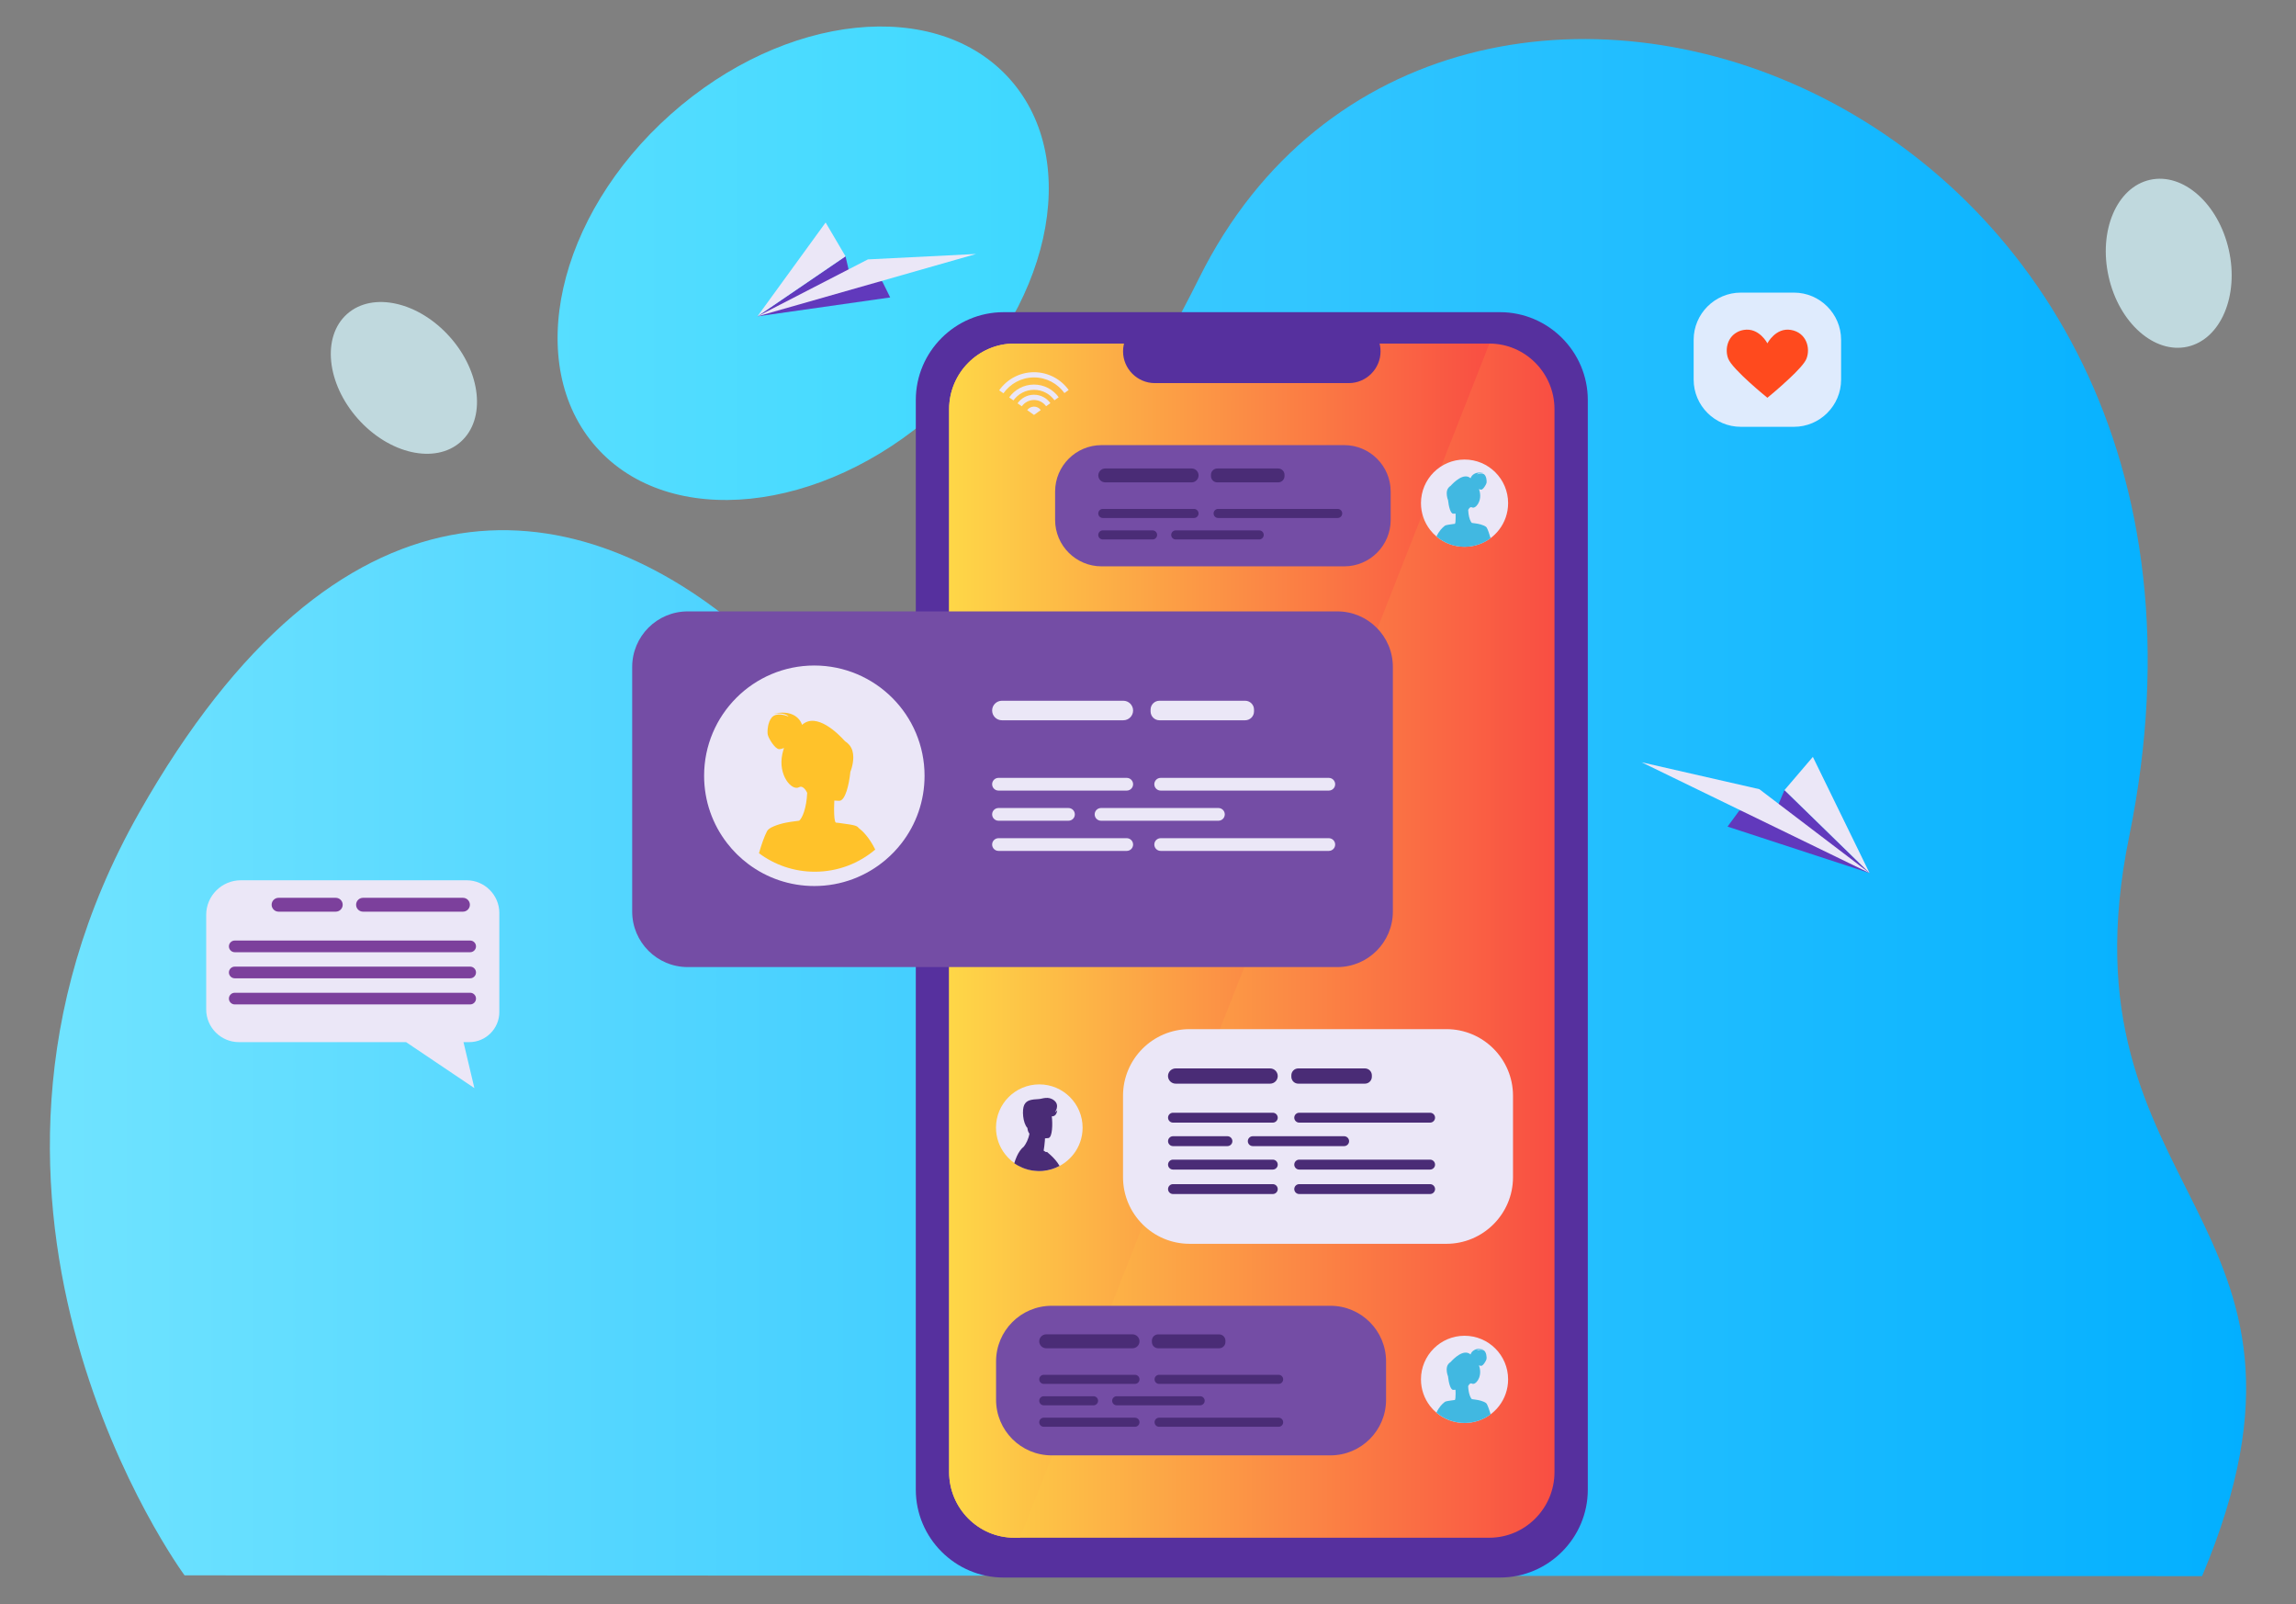 <svg width="567" height="396" viewBox="0 0 567 396" fill="none" xmlns="http://www.w3.org/2000/svg">
<rect x="0" y="0" width="567" height="396" fill="#808080" stroke="none"/>
<path d="M45.58 388.92C45.58 388.92 -21.06 298.56 34.31 200.72C83.44 113.92 140.71 119.85 182.73 155.08C200.63 170.08 252.23 156.93 296.15 68.6C356.04 -51.85 563.65 21.2 525.8 206.52C507.48 296.2 581.55 299.46 543.81 389.11L45.58 388.92Z" fill="url(#paint0_linear_78_681)"/>
<path d="M231.05 101.76C202.85 126.85 165.34 130.73 147.28 110.42C129.22 90.11 137.43 53.31 165.64 28.22C193.85 3.13 231.35 -0.75 249.41 19.56C267.48 39.87 259.26 76.67 231.05 101.76Z" fill="url(#paint1_linear_78_681)"/>
<path opacity="0.74" d="M88.39 103.4C80.64 94.69 79.44 83.1 85.71 77.52C91.98 71.94 103.35 74.48 111.1 83.19C118.85 91.9 120.05 103.49 113.78 109.07C107.51 114.65 96.14 112.11 88.39 103.4Z" fill="#D7F9FF"/>
<path opacity="0.74" d="M520.74 68.34C518.17 56.97 522.73 46.25 530.92 44.4C539.11 42.55 547.83 50.27 550.4 61.65C552.97 73.02 548.41 83.74 540.22 85.59C532.03 87.43 523.3 79.71 520.74 68.34Z" fill="#D7F9FF"/>
<path d="M443.02 105.37H429.89C423.49 105.37 418.25 100.13 418.25 93.73V83.88C418.25 77.48 423.49 72.24 429.89 72.24H443.02C449.42 72.24 454.66 77.48 454.66 83.88V93.73C454.67 100.13 449.43 105.37 443.02 105.37Z" fill="#DFEBFD"/>
<path d="M426.78 88.53C427.79 91.2 436.46 98.2 436.46 98.2C436.46 98.2 439.29 95.9 441.9 93.43C443.86 91.6 445.69 89.67 446.12 88.53C447.15 85.88 446.06 82.09 442.27 81.45C438.5 80.81 436.46 84.76 436.46 84.76C436.46 84.76 434.42 80.81 430.63 81.45C429.97 81.56 429.39 81.77 428.9 82.06C426.54 83.38 425.94 86.35 426.78 88.53Z" fill="#FF4A1E"/>
<path d="M59.47 217.32H115.23C119.67 217.32 123.31 220.96 123.31 225.4V249.86C123.31 253.94 119.97 257.28 115.89 257.28H114.46L117.15 268.63L100.28 257.28H58.99C54.55 257.28 50.92 253.65 50.92 249.21V225.87C50.91 221.17 54.76 217.32 59.47 217.32Z" fill="#EBE7F7"/>
<path d="M57.97 235.08H116.11C116.9 235.08 117.55 234.43 117.55 233.64C117.55 232.85 116.9 232.2 116.11 232.2H57.97C57.18 232.2 56.53 232.85 56.53 233.64C56.53 234.43 57.18 235.08 57.97 235.08Z" fill="#7C409C"/>
<path d="M57.97 241.52H116.11C116.9 241.52 117.55 240.87 117.55 240.08C117.55 239.29 116.9 238.64 116.11 238.64H57.97C57.18 238.64 56.53 239.29 56.53 240.08C56.53 240.88 57.18 241.52 57.97 241.52Z" fill="#7C409C"/>
<path d="M57.97 247.97H116.11C116.9 247.97 117.55 247.32 117.55 246.53C117.55 245.74 116.9 245.09 116.11 245.09H57.97C57.18 245.09 56.53 245.74 56.53 246.53C56.53 247.32 57.18 247.97 57.97 247.97Z" fill="#7C409C"/>
<path d="M89.65 225.07H114.33C115.27 225.07 116.04 224.3 116.04 223.36C116.04 222.42 115.27 221.65 114.33 221.65H89.65C88.71 221.65 87.94 222.42 87.94 223.36C87.93 224.3 88.7 225.07 89.65 225.07Z" fill="#7C409C"/>
<path d="M68.79 225.07H82.92C83.86 225.07 84.63 224.3 84.63 223.36C84.63 222.42 83.86 221.65 82.92 221.65H68.79C67.85 221.65 67.08 222.42 67.08 223.36C67.08 224.3 67.85 225.07 68.79 225.07Z" fill="#7C409C"/>
<path d="M426.62 204.07L461.69 215.54L440.68 195.06L438.55 200.07L429.53 200.11L426.62 204.07Z" fill="#6139BC"/>
<path d="M461.69 215.54L434.47 194.83L405.39 188.19L461.69 215.54Z" fill="#EBE7F7"/>
<path d="M440.68 195.06L461.69 215.54L447.69 186.86L440.68 195.06Z" fill="#EBE7F7"/>
<path d="M219.83 73.43L187.05 78.1L208.8 63.28L209.91 68.03L217.88 69.47L219.83 73.43Z" fill="#6139BC"/>
<path d="M187.05 78.1L214.33 64.04L241.06 62.7L187.05 78.1Z" fill="#EBE7F7"/>
<path d="M208.8 63.28L187.05 78.1L203.89 54.93L208.8 63.28Z" fill="#EBE7F7"/>
<path d="M370.43 389.46H247.84C235.92 389.46 226.16 379.71 226.16 367.78V98.75C226.16 86.83 235.91 77.07 247.84 77.07H370.43C382.35 77.07 392.11 86.82 392.11 98.75V367.78C392.11 379.7 382.35 389.46 370.43 389.46Z" fill="#56309E"/>
<path d="M383.88 101.01V363.44C383.88 372.34 376.65 379.63 367.81 379.63H250.45C241.61 379.63 234.39 372.35 234.39 363.44V101.01C234.39 92.11 241.62 84.82 250.45 84.82H367.81C376.65 84.82 383.88 92.1 383.88 101.01Z" fill="url(#paint2_linear_78_681)"/>
<path d="M367.81 84.82L251.9 379.62H250.45C241.61 379.62 234.39 372.34 234.39 363.43V101.01C234.39 92.11 241.62 84.82 250.45 84.82H367.81Z" fill="url(#paint3_linear_78_681)"/>
<path d="M333.09 94.58H285.18C280.87 94.58 277.34 91.05 277.34 86.74C277.34 82.43 280.87 78.9 285.18 78.9H333.09C337.4 78.9 340.93 82.43 340.93 86.74C340.92 91.05 337.4 94.58 333.09 94.58Z" fill="#56309E"/>
<path d="M169.84 238.75H330.25C337.83 238.75 343.97 232.61 343.97 225.03V164.66C343.97 157.08 337.83 150.94 330.25 150.94H169.84C162.26 150.94 156.12 157.08 156.12 164.66V225.03C156.12 232.61 162.27 238.75 169.84 238.75Z" fill="#744DA5"/>
<path d="M331.95 139.82H272.04C265.7 139.82 260.56 134.68 260.56 128.35V121.36C260.56 115.02 265.7 109.89 272.04 109.89H331.95C338.29 109.89 343.43 115.03 343.43 121.37V128.36C343.42 134.68 338.29 139.82 331.95 139.82Z" fill="#744DA5"/>
<path d="M328.55 359.3H259.72C252.13 359.3 245.98 353.15 245.98 345.56V336.11C245.98 328.52 252.13 322.37 259.72 322.37H328.55C336.14 322.37 342.29 328.52 342.29 336.11V345.56C342.29 353.15 336.14 359.3 328.55 359.3Z" fill="#744DA5"/>
<path d="M357.18 307.07H293.79C284.7 307.07 277.33 299.7 277.33 290.61V270.53C277.33 261.44 284.7 254.07 293.79 254.07H357.18C366.27 254.07 373.64 261.44 373.64 270.53V290.62C373.64 299.69 366.27 307.07 357.18 307.07Z" fill="#EBE7F7"/>
<path d="M228.32 191.53C228.32 197.78 226.22 203.54 222.67 208.13C221.49 209.66 220.16 211.05 218.69 212.29C213.95 216.31 207.81 218.74 201.1 218.74C195 218.74 189.38 216.74 184.84 213.35C182.84 211.86 181.05 210.1 179.53 208.12C175.98 203.52 173.88 197.77 173.88 191.52C173.88 176.49 186.06 164.3 201.1 164.3C216.13 164.32 228.32 176.5 228.32 191.53Z" fill="#EBE7F7"/>
<path d="M212.04 204.4C211.97 204.32 211.9 204.24 211.83 204.17C211.52 203.93 211.2 203.78 209.95 203.56C209.31 203.45 208.42 203.33 207.16 203.16C207.16 203.16 206.89 203.13 206.75 203.12C206.65 203.11 206.55 203.1 206.43 203.09C206.07 202.9 205.98 201.4 205.98 199.82C205.98 199.7 205.98 199.58 205.98 199.46C205.99 198.86 206.01 198.27 206.03 197.74C206.03 197.71 206.03 197.68 206.03 197.64C206.81 197.7 207.32 197.7 207.32 197.7C208.77 197.58 209.68 193.7 210 190.56C210 190.56 210.72 188.84 210.72 186.97C210.72 185.92 210.49 184.83 209.79 183.97C209.42 183.53 209.08 183.24 208.77 183.06C208.68 182.97 208.59 182.89 208.5 182.81C207.15 181.31 201.67 175.7 198.07 178.95C197.98 178.63 196.81 174.98 191.13 176.17C191.48 176.13 194 175.9 194.73 176.91C194.63 176.87 192.43 175.89 191.05 176.74C190.41 177.13 190.01 177.94 189.79 178.79C189.79 178.8 189.79 178.8 189.78 178.81C189.78 178.82 189.78 178.82 189.78 178.82C189.78 178.83 189.77 178.84 189.77 178.85C189.74 178.97 189.72 179.08 189.69 179.2C189.69 179.22 189.68 179.23 189.68 179.25C189.68 179.26 189.68 179.26 189.68 179.26C189.68 179.26 189.68 179.26 189.68 179.27C189.51 180.15 189.51 181 189.61 181.42C189.82 182.31 191.39 184.95 192.43 184.95C192.82 184.95 193.24 184.82 193.61 184.66C193.45 185.13 193.31 185.64 193.19 186.2C192.09 191.39 195.53 195.33 197.32 194.35C198.46 193.73 199.33 195.73 199.33 195.73L199.34 195.72C199.17 199.51 198.13 201.99 197.36 202.61C197.08 202.64 196.49 202.71 195.74 202.83C195.74 202.83 193.11 203.12 191.11 203.99C191.09 204 191.08 204 191.06 204.01C190.6 204.2 190.21 204.41 189.92 204.64C189.92 204.65 189.91 204.65 189.91 204.65C189.76 204.77 189.63 204.9 189.54 205.03C189.49 205.09 189.45 205.14 189.42 205.2C188.75 206.48 188.08 208.39 187.43 210.64C191.28 213.51 196.05 215.21 201.22 215.21C206.91 215.21 212.12 213.15 216.14 209.74C214.64 206.68 212.96 205.1 212.04 204.4Z" fill="#FFC22A"/>
<path d="M277.41 177.82H247.42C246.09 177.82 245.01 176.73 245.01 175.41C245.01 174.08 246.1 173 247.42 173H277.41C278.74 173 279.82 174.09 279.82 175.41C279.82 176.74 278.74 177.82 277.41 177.82Z" fill="#EBE7F7"/>
<path d="M278.25 195.18H246.58C245.71 195.18 245.01 194.47 245.01 193.61C245.01 192.74 245.72 192.04 246.58 192.04H278.25C279.12 192.04 279.82 192.75 279.82 193.61C279.82 194.47 279.12 195.18 278.25 195.18Z" fill="#EBE7F7"/>
<path d="M263.86 202.62H246.58C245.71 202.62 245.01 201.91 245.01 201.05C245.01 200.18 245.72 199.48 246.58 199.48H263.86C264.73 199.48 265.43 200.19 265.43 201.05C265.44 201.92 264.73 202.62 263.86 202.62Z" fill="#EBE7F7"/>
<path d="M300.89 202.62H271.9C271.03 202.62 270.33 201.91 270.33 201.05C270.33 200.18 271.04 199.48 271.9 199.48H300.89C301.76 199.48 302.46 200.19 302.46 201.05C302.46 201.92 301.76 202.62 300.89 202.62Z" fill="#EBE7F7"/>
<path d="M328.15 195.18H286.63C285.76 195.18 285.06 194.47 285.06 193.61C285.06 192.74 285.77 192.04 286.63 192.04H328.15C329.02 192.04 329.72 192.75 329.72 193.61C329.73 194.47 329.02 195.18 328.15 195.18Z" fill="#EBE7F7"/>
<path d="M278.25 210.07H246.58C245.71 210.07 245.01 209.36 245.01 208.5C245.01 207.63 245.72 206.93 246.58 206.93H278.25C279.12 206.93 279.82 207.64 279.82 208.5C279.82 209.37 279.12 210.07 278.25 210.07Z" fill="#EBE7F7"/>
<path d="M328.15 210.07H286.63C285.76 210.07 285.06 209.36 285.06 208.5C285.06 207.63 285.77 206.93 286.63 206.93H328.15C329.02 206.93 329.72 207.64 329.72 208.5C329.73 209.37 329.02 210.07 328.15 210.07Z" fill="#EBE7F7"/>
<path d="M307.5 177.82H286.32C285.12 177.82 284.14 176.84 284.14 175.64V175.18C284.14 173.98 285.12 173 286.32 173H307.5C308.7 173 309.68 173.98 309.68 175.18V175.64C309.68 176.84 308.7 177.82 307.5 177.82Z" fill="#EBE7F7"/>
<path d="M279.68 332.86H258.36C257.42 332.86 256.64 332.09 256.64 331.14C256.64 330.2 257.41 329.42 258.36 329.42H279.68C280.62 329.42 281.4 330.19 281.4 331.14C281.4 332.09 280.63 332.86 279.68 332.86Z" fill="#4A2C76"/>
<path d="M280.28 341.65H257.76C257.14 341.65 256.64 341.15 256.64 340.53C256.64 339.91 257.14 339.41 257.76 339.41H280.28C280.9 339.41 281.4 339.91 281.4 340.53C281.4 341.15 280.9 341.65 280.28 341.65Z" fill="#4A2C76"/>
<path d="M270.05 346.94H257.76C257.14 346.94 256.64 346.44 256.64 345.82C256.64 345.2 257.14 344.7 257.76 344.7H270.05C270.67 344.7 271.17 345.2 271.17 345.82C271.17 346.44 270.67 346.94 270.05 346.94Z" fill="#4A2C76"/>
<path d="M296.38 346.94H275.77C275.15 346.94 274.65 346.44 274.65 345.82C274.65 345.2 275.15 344.7 275.77 344.7H296.38C297 344.7 297.5 345.2 297.5 345.82C297.5 346.44 296.99 346.94 296.38 346.94Z" fill="#4A2C76"/>
<path d="M315.76 341.65H286.24C285.62 341.65 285.12 341.15 285.12 340.53C285.12 339.91 285.62 339.41 286.24 339.41H315.76C316.38 339.41 316.88 339.91 316.88 340.53C316.88 341.15 316.38 341.65 315.76 341.65Z" fill="#4A2C76"/>
<path d="M280.28 352.24H257.76C257.14 352.24 256.64 351.74 256.64 351.12C256.64 350.5 257.14 350 257.76 350H280.28C280.9 350 281.4 350.5 281.4 351.12C281.4 351.74 280.9 352.24 280.28 352.24Z" fill="#4A2C76"/>
<path d="M315.76 352.24H286.24C285.62 352.24 285.12 351.74 285.12 351.12C285.12 350.5 285.62 350 286.24 350H315.76C316.38 350 316.88 350.5 316.88 351.12C316.88 351.74 316.38 352.24 315.76 352.24Z" fill="#4A2C76"/>
<path d="M301.07 332.86H286.01C285.16 332.86 284.46 332.16 284.46 331.31V330.98C284.46 330.13 285.16 329.43 286.01 329.43H301.07C301.92 329.43 302.62 330.13 302.62 330.98V331.31C302.63 332.16 301.93 332.86 301.07 332.86Z" fill="#4A2C76"/>
<path d="M294.27 119.09H272.95C272.01 119.09 271.23 118.32 271.23 117.37C271.23 116.43 272 115.65 272.95 115.65H294.27C295.21 115.65 295.99 116.42 295.99 117.37C295.98 118.32 295.21 119.09 294.27 119.09Z" fill="#4A2C76"/>
<path d="M294.86 127.88H272.34C271.72 127.88 271.22 127.38 271.22 126.76C271.22 126.14 271.72 125.64 272.34 125.64H294.86C295.48 125.64 295.98 126.14 295.98 126.76C295.98 127.38 295.48 127.88 294.86 127.88Z" fill="#4A2C76"/>
<path d="M284.63 133.18H272.34C271.72 133.18 271.22 132.68 271.22 132.06C271.22 131.44 271.72 130.94 272.34 130.94H284.63C285.25 130.94 285.75 131.44 285.75 132.06C285.75 132.67 285.25 133.18 284.63 133.18Z" fill="#4A2C76"/>
<path d="M310.96 133.18H290.35C289.73 133.18 289.23 132.68 289.23 132.06C289.23 131.44 289.73 130.94 290.35 130.94H310.96C311.58 130.94 312.08 131.44 312.08 132.06C312.08 132.67 311.57 133.18 310.96 133.18Z" fill="#4A2C76"/>
<path d="M330.34 127.88H300.82C300.2 127.88 299.7 127.38 299.7 126.76C299.7 126.14 300.2 125.64 300.82 125.64H330.34C330.96 125.64 331.46 126.14 331.46 126.76C331.46 127.38 330.96 127.88 330.34 127.88Z" fill="#4A2C76"/>
<path d="M315.66 119.09H300.6C299.75 119.09 299.05 118.39 299.05 117.54V117.21C299.05 116.36 299.75 115.66 300.6 115.66H315.66C316.51 115.66 317.21 116.36 317.21 117.21V117.54C317.21 118.39 316.51 119.09 315.66 119.09Z" fill="#4A2C76"/>
<path d="M313.66 267.53H290.32C289.29 267.53 288.44 266.68 288.44 265.65C288.44 264.62 289.29 263.77 290.32 263.77H313.66C314.69 263.77 315.54 264.62 315.54 265.65C315.54 266.68 314.7 267.53 313.66 267.53Z" fill="#4A2C76"/>
<path d="M314.32 277.15H289.67C289 277.15 288.45 276.6 288.45 275.93C288.45 275.26 289 274.71 289.67 274.71H314.32C314.99 274.71 315.54 275.26 315.54 275.93C315.54 276.6 314.99 277.15 314.32 277.15Z" fill="#4A2C76"/>
<path d="M303.12 282.95H289.67C289 282.95 288.45 282.4 288.45 281.73C288.45 281.06 289 280.51 289.67 280.51H303.12C303.79 280.51 304.34 281.06 304.34 281.73C304.34 282.4 303.79 282.95 303.12 282.95Z" fill="#4A2C76"/>
<path d="M331.94 282.95H309.37C308.7 282.95 308.15 282.4 308.15 281.73C308.15 281.06 308.7 280.51 309.37 280.51H331.94C332.61 280.51 333.16 281.06 333.16 281.73C333.16 282.4 332.61 282.95 331.94 282.95Z" fill="#4A2C76"/>
<path d="M353.16 277.15H320.84C320.17 277.15 319.62 276.6 319.62 275.93C319.62 275.26 320.17 274.71 320.84 274.71H353.16C353.83 274.71 354.39 275.26 354.39 275.93C354.39 276.6 353.83 277.15 353.16 277.15Z" fill="#4A2C76"/>
<path d="M314.32 288.74H289.67C289 288.74 288.45 288.19 288.45 287.52C288.45 286.85 289 286.29 289.67 286.29H314.32C314.99 286.29 315.54 286.84 315.54 287.52C315.54 288.19 314.99 288.74 314.32 288.74Z" fill="#4A2C76"/>
<path d="M353.16 288.74H320.84C320.17 288.74 319.62 288.19 319.62 287.52C319.62 286.85 320.17 286.29 320.84 286.29H353.16C353.83 286.29 354.39 286.84 354.39 287.52C354.39 288.19 353.83 288.74 353.16 288.74Z" fill="#4A2C76"/>
<path d="M314.32 294.78H289.67C289 294.78 288.45 294.23 288.45 293.56C288.45 292.89 289 292.34 289.67 292.34H314.32C314.99 292.34 315.54 292.89 315.54 293.56C315.54 294.23 314.99 294.78 314.32 294.78Z" fill="#4A2C76"/>
<path d="M353.16 294.78H320.84C320.17 294.78 319.62 294.23 319.62 293.56C319.62 292.89 320.17 292.34 320.84 292.34H353.16C353.83 292.34 354.39 292.89 354.39 293.56C354.39 294.23 353.83 294.78 353.16 294.78Z" fill="#4A2C76"/>
<path d="M337.08 267.53H320.6C319.67 267.53 318.9 266.77 318.9 265.83V265.47C318.9 264.54 319.66 263.77 320.6 263.77H337.08C338.01 263.77 338.78 264.53 338.78 265.47V265.83C338.78 266.76 338.02 267.53 337.08 267.53Z" fill="#4A2C76"/>
<path d="M257.02 101.24L255.35 102.44L253.67 101.25C254.04 100.73 254.66 100.38 255.35 100.38C256.04 100.38 256.65 100.72 257.02 101.24Z" fill="#EBE7F7"/>
<path d="M255.35 97.45C253.67 97.45 252.18 98.29 251.28 99.57L252.34 100.31C253.01 99.37 254.11 98.75 255.35 98.75C256.58 98.75 257.67 99.36 258.34 100.29L259.4 99.53C258.49 98.27 257.01 97.45 255.35 97.45Z" fill="#EBE7F7"/>
<path d="M255.35 91.89C251.79 91.89 248.65 93.66 246.74 96.36L247.8 97.1C249.47 94.73 252.23 93.18 255.35 93.18C258.44 93.18 261.18 94.71 262.86 97.04L263.91 96.28C262 93.63 258.87 91.89 255.35 91.89Z" fill="#EBE7F7"/>
<path d="M255.35 94.94C252.82 94.94 250.58 96.19 249.21 98.11L250.27 98.85C251.4 97.27 253.25 96.24 255.35 96.24C257.43 96.24 259.27 97.26 260.4 98.82L261.45 98.07C260.08 96.17 257.86 94.94 255.35 94.94Z" fill="#EBE7F7"/>
<path d="M245.96 278.39C245.96 280.85 246.79 283.11 248.18 284.91C248.64 285.51 249.17 286.06 249.74 286.55C250.31 287.04 250.94 287.46 251.6 287.82C253.1 288.63 254.82 289.09 256.65 289.09C258.93 289.09 261.04 288.37 262.78 287.16C262.87 287.1 262.95 287.04 263.04 286.97C263.83 286.38 264.53 285.69 265.13 284.92C266.52 283.12 267.35 280.86 267.35 278.4C267.35 272.5 262.56 267.71 256.66 267.71C250.74 267.71 245.96 272.49 245.96 278.39Z" fill="#EBE7F7"/>
<path d="M259.54 285.25L258.56 284.38C258.48 284.4 258.4 284.41 258.31 284.43C258.13 284.31 257.94 284.18 257.73 284.07C257.79 283.67 257.85 283.3 257.89 282.98C258.04 281.83 258.06 281.14 258.06 281.04C258.58 281.01 258.93 280.96 258.93 280.96C259.92 280.73 259.97 277.36 259.74 275.6C259.93 275.6 260.11 275.58 260.29 275.5C261.04 275.17 261.08 274.04 261.08 274.04C261.08 274.04 260.86 274.44 260.54 274.57C260.54 274.57 261.79 272.86 260.34 271.69C258.9 270.52 257.42 271.28 256.58 271.33C254.74 271.44 253.54 271.55 252.94 272.77C252.34 273.97 252.58 277.26 253.72 278.47C253.74 278.58 253.76 278.69 253.77 278.81C253.84 279.24 254 279.6 254.22 279.88C253.96 281.3 253.38 282.35 252.85 283.06C252.49 283.34 252.17 283.69 251.87 284.12C251.86 284.13 251.85 284.13 251.85 284.13C251.85 284.13 251.85 284.13 251.86 284.13C251.3 284.92 250.85 285.95 250.48 287.16C250.48 287.17 250.48 287.17 250.47 287.18C251.07 287.61 251.73 287.96 252.42 288.25C252.47 288.27 252.51 288.29 252.56 288.31C252.57 288.31 252.58 288.32 252.59 288.32C252.66 288.35 252.74 288.38 252.81 288.41C252.99 288.48 253.17 288.55 253.35 288.6C253.54 288.66 253.74 288.72 253.93 288.77C254.02 288.79 254.11 288.82 254.2 288.83C254.28 288.85 254.36 288.87 254.44 288.88C254.45 288.88 254.46 288.89 254.47 288.89C254.52 288.9 254.58 288.91 254.63 288.92C254.75 288.94 254.88 288.97 255.01 288.98C255.04 288.98 255.07 288.99 255.1 288.99C255.17 289 255.24 289.01 255.31 289.02C255.41 289.03 255.51 289.04 255.61 289.05C255.72 289.06 255.83 289.07 255.95 289.08C256.05 289.09 256.16 289.09 256.27 289.1C256.38 289.1 256.49 289.11 256.61 289.11C256.73 289.11 256.85 289.11 256.97 289.1C256.98 289.1 256.99 289.1 257 289.1C257.03 289.1 257.06 289.1 257.09 289.1C257.15 289.1 257.21 289.1 257.27 289.09C257.28 289.09 257.28 289.09 257.29 289.09C257.4 289.08 257.51 289.08 257.63 289.06C259.07 288.92 260.44 288.5 261.66 287.84C261.04 286.76 260.27 285.93 259.54 285.25Z" fill="#4A2C76"/>
<path d="M350.91 340.53C350.91 343 351.74 345.28 353.14 347.1C353.6 347.7 354.13 348.26 354.71 348.75C356.59 350.34 359.01 351.3 361.67 351.3C364.08 351.3 366.3 350.51 368.1 349.17C368.89 348.58 369.6 347.88 370.2 347.1C371.6 345.28 372.43 343.01 372.43 340.53C372.43 334.59 367.61 329.77 361.67 329.77C355.73 329.77 350.91 334.59 350.91 340.53Z" fill="#EBE7F7"/>
<path d="M367.18 346.63C367.17 346.6 367.15 346.57 367.13 346.55C367.09 346.49 367.03 346.43 366.96 346.37C366.82 346.26 366.64 346.16 366.43 346.07C366.42 346.07 366.42 346.06 366.41 346.06C365.48 345.65 364.25 345.52 364.25 345.52C363.9 345.47 363.62 345.43 363.49 345.42C363.13 345.13 362.64 343.98 362.56 342.21V342.22C362.56 342.22 362.96 341.28 363.5 341.58C364.33 342.03 365.94 340.2 365.43 337.78C365.37 337.52 365.31 337.28 365.23 337.06C365.41 337.13 365.6 337.2 365.78 337.2C366.26 337.2 366.99 335.96 367.09 335.55C367.19 335.14 367.08 333.77 366.42 333.37C365.77 332.97 364.75 333.43 364.71 333.45C365.04 332.99 366.17 333.08 366.37 333.1C363.74 332.55 363.19 334.24 363.15 334.39C361.47 332.88 358.92 335.49 358.29 336.19C358.25 336.23 358.21 336.27 358.16 336.31C358.02 336.39 357.86 336.53 357.69 336.73C357.36 337.13 357.26 337.64 357.26 338.13C357.26 339 357.59 339.8 357.59 339.8C357.74 341.26 358.17 343.08 358.84 343.13C358.84 343.13 359.08 343.13 359.44 343.1C359.44 343.12 359.44 343.13 359.44 343.15C359.45 343.4 359.46 343.67 359.46 343.95V344.12C359.46 344.86 359.42 345.56 359.25 345.64C359.19 345.65 359.15 345.65 359.1 345.65C359.03 345.65 358.91 345.67 358.91 345.67C358.32 345.75 357.91 345.81 357.61 345.86C357.02 345.96 356.88 346.03 356.73 346.14C356.7 346.17 356.66 346.21 356.63 346.25C356.2 346.57 355.41 347.31 354.73 348.75C356.61 350.34 359.03 351.3 361.69 351.3C364.1 351.3 366.32 350.51 368.12 349.17C367.8 348.12 367.49 347.22 367.18 346.63Z" fill="#41B8E1"/>
<path d="M350.91 124.21C350.91 126.68 351.74 128.96 353.14 130.78C353.6 131.38 354.13 131.94 354.71 132.43C356.59 134.02 359.01 134.98 361.67 134.98C364.08 134.98 366.3 134.19 368.1 132.85C368.89 132.26 369.6 131.56 370.2 130.78C371.6 128.96 372.43 126.69 372.43 124.21C372.43 118.27 367.61 113.45 361.67 113.45C355.73 113.45 350.91 118.27 350.91 124.21Z" fill="#EBE7F7"/>
<path d="M367.18 130.31C367.17 130.28 367.15 130.26 367.13 130.23C367.09 130.17 367.03 130.11 366.96 130.05C366.82 129.94 366.64 129.84 366.43 129.75C366.42 129.75 366.42 129.74 366.41 129.74C365.48 129.33 364.25 129.2 364.25 129.2C363.9 129.14 363.62 129.11 363.49 129.1C363.4 129.03 363.31 128.91 363.22 128.75C362.92 128.23 362.63 127.24 362.57 125.89V125.9C362.57 125.9 362.97 124.97 363.51 125.26C364.34 125.71 365.95 123.88 365.44 121.46C365.38 121.2 365.32 120.96 365.24 120.74C365.42 120.81 365.61 120.88 365.79 120.88C366.27 120.88 367 119.64 367.1 119.23C367.2 118.81 367.09 117.45 366.43 117.05C365.78 116.65 364.76 117.11 364.72 117.13C365.05 116.67 366.18 116.76 366.38 116.78C363.75 116.23 363.2 117.93 363.16 118.07C361.48 116.56 358.93 119.18 358.3 119.87C358.26 119.91 358.22 119.95 358.17 119.99C358.03 120.07 357.87 120.21 357.7 120.42C357.37 120.82 357.27 121.33 357.27 121.82C357.27 122.69 357.6 123.49 357.6 123.49C357.75 124.96 358.18 126.77 358.85 126.82C358.85 126.82 359.09 126.82 359.45 126.79C359.45 126.8 359.45 126.82 359.45 126.84C359.46 127.09 359.47 127.36 359.47 127.64V127.81C359.47 128.55 359.43 129.24 359.26 129.33C359.2 129.33 359.16 129.34 359.11 129.34C359.04 129.35 358.92 129.36 358.92 129.36C358.33 129.44 357.92 129.5 357.62 129.55C357.03 129.65 356.89 129.72 356.74 129.83C356.71 129.86 356.67 129.9 356.64 129.94C356.21 130.26 355.42 131.01 354.74 132.44C354.84 132.53 354.95 132.61 355.05 132.69C355.07 132.7 355.09 132.72 355.1 132.73C355.18 132.79 355.26 132.85 355.34 132.91C355.4 132.96 355.45 133 355.51 133.04C355.57 133.08 355.63 133.12 355.69 133.16C355.77 133.22 355.86 133.28 355.95 133.33C356.01 133.37 356.07 133.41 356.13 133.44C356.2 133.49 356.28 133.53 356.36 133.57C356.44 133.62 356.53 133.67 356.61 133.71C356.62 133.71 356.62 133.72 356.63 133.72L356.64 133.73C356.65 133.74 356.67 133.74 356.68 133.75C356.75 133.79 356.82 133.82 356.88 133.85C356.89 133.85 356.89 133.85 356.89 133.86C356.91 133.87 356.93 133.88 356.95 133.89C356.99 133.91 357.03 133.93 357.07 133.95C357.11 133.97 357.14 133.98 357.18 134C357.26 134.04 357.35 134.08 357.44 134.12C357.53 134.16 357.62 134.19 357.71 134.23C357.75 134.25 357.79 134.26 357.83 134.28C357.87 134.29 357.91 134.31 357.95 134.33C358.03 134.36 358.12 134.39 358.2 134.42C358.29 134.45 358.37 134.48 358.46 134.5C358.53 134.52 358.61 134.55 358.68 134.57C358.69 134.57 358.69 134.57 358.7 134.58C358.75 134.59 358.79 134.61 358.84 134.62C359.1 134.69 359.36 134.75 359.62 134.8C359.74 134.82 359.85 134.85 359.97 134.86C360 134.87 360.03 134.87 360.06 134.87C360.07 134.87 360.07 134.87 360.08 134.87H360.09C360.17 134.88 360.24 134.89 360.32 134.9C360.34 134.9 360.35 134.91 360.37 134.91C360.38 134.91 360.39 134.91 360.4 134.92C360.47 134.93 360.54 134.94 360.61 134.94C360.62 134.94 360.64 134.94 360.65 134.94C360.67 134.94 360.69 134.95 360.71 134.95C360.84 134.96 360.96 134.97 361.09 134.98H361.11C361.15 134.98 361.19 134.99 361.23 134.99C361.26 134.99 361.28 134.99 361.3 134.99C361.42 135 361.55 135 361.67 135C364.08 135 366.3 134.21 368.1 132.87C367.8 131.8 367.49 130.91 367.18 130.31Z" fill="#41B8E1"/>
<defs>
<linearGradient id="paint0_linear_78_681" x1="5.232" y1="199.375" x2="567.409" y2="199.375" gradientUnits="userSpaceOnUse">
<stop stop-color="#71E4FF"/>
<stop offset="1" stop-color="#00AEFF"/>
</linearGradient>
<linearGradient id="paint1_linear_78_681" x1="5.232" y1="64.989" x2="567.409" y2="64.989" gradientUnits="userSpaceOnUse">
<stop stop-color="#71E4FF"/>
<stop offset="1" stop-color="#00C9FF"/>
</linearGradient>
<linearGradient id="paint2_linear_78_681" x1="234.388" y1="232.222" x2="383.882" y2="232.222" gradientUnits="userSpaceOnUse">
<stop stop-color="#FED747"/>
<stop offset="1" stop-color="#F94E43"/>
</linearGradient>
<linearGradient id="paint3_linear_78_681" x1="234.388" y1="232.222" x2="367.814" y2="232.222" gradientUnits="userSpaceOnUse">
<stop stop-color="#FED747"/>
<stop offset="1" stop-color="#F94E43"/>
</linearGradient>
</defs>
</svg>
